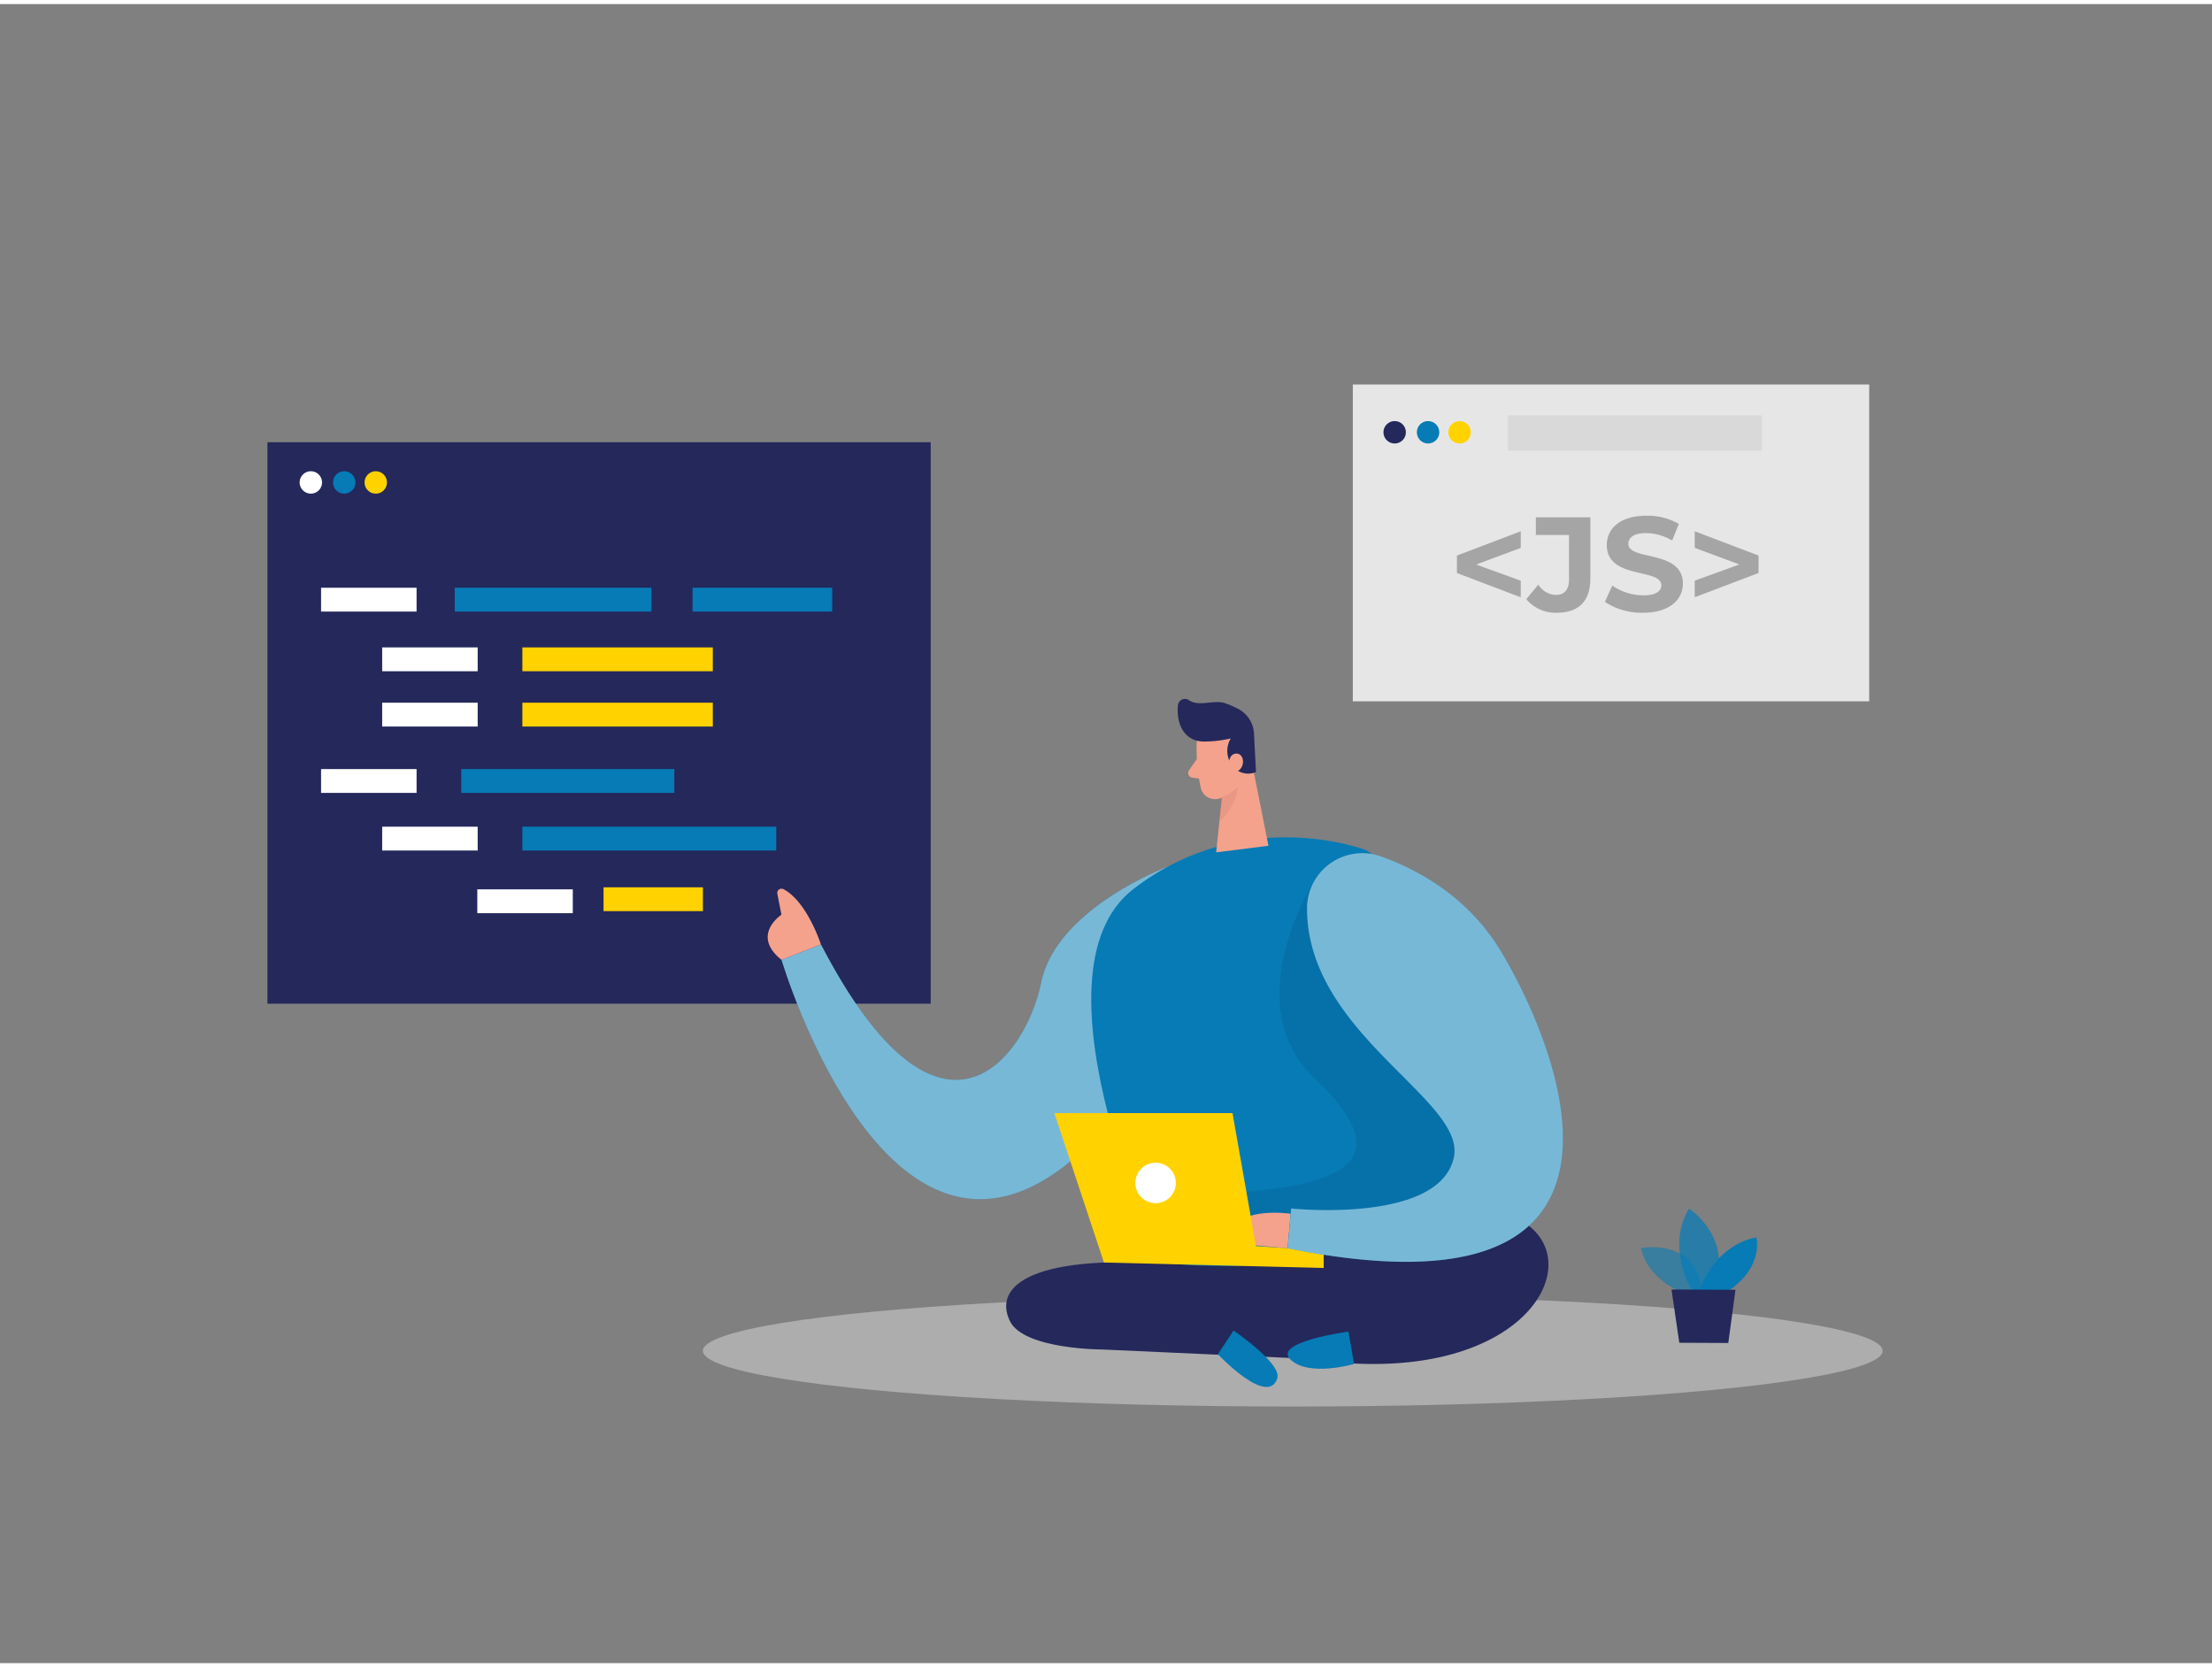 <svg id="Layer_1" data-name="Layer 1" xmlns="http://www.w3.org/2000/svg" viewBox="0 0 400 300" width="406" height="306" class="illustration styles_illustrationTablet__1DWOa"><rect x="0" y="0" width="400" height="300" fill="#808080" stroke="none"/><rect x="48.36" y="79.23" width="119.94" height="101.53" fill="#24285b"></rect><rect x="83.41" y="138.33" width="38.53" height="4.31" fill="#067bb6"></rect><rect x="94.46" y="126.33" width="34.44" height="4.31" fill="#ffd200"></rect><rect x="109.14" y="159.71" width="17.97" height="4.31" fill="#ffd200"></rect><rect x="94.46" y="148.75" width="45.91" height="4.31" fill="#067bb6"></rect><rect x="69.11" y="148.75" width="17.27" height="4.31" fill="#fff"></rect><rect x="86.31" y="160.08" width="17.27" height="4.31" fill="#fff"></rect><rect x="58.06" y="138.33" width="17.27" height="4.31" fill="#fff"></rect><circle cx="56.21" cy="86.5" r="2.03" fill="#fff"></circle><circle cx="62.25" cy="86.5" r="2.03" fill="#067bb6"></circle><circle cx="67.95" cy="86.5" r="2.03" fill="#ffd200"></circle><rect x="58.06" y="105.54" width="17.27" height="4.31" fill="#fff"></rect><rect x="69.11" y="116.33" width="17.27" height="4.31" fill="#fff"></rect><rect x="94.46" y="116.33" width="34.44" height="4.31" fill="#ffd200"></rect><rect x="69.11" y="126.33" width="17.27" height="4.31" fill="#fff"></rect><rect x="82.23" y="105.54" width="35.57" height="4.31" fill="#067bb6"></rect><rect x="125.24" y="105.54" width="25.25" height="4.31" fill="#067bb6"></rect><path d="M211.29,155.92s-20.27,7.54-23,21-18.13,34.88-39.83-6.87l-7.14,2.75s19.78,67,54.66,34.33S211.29,155.92,211.29,155.92Z" fill="#067bb6"></path><path d="M211.29,155.92s-20.27,7.54-23,21-18.13,34.88-39.83-6.87l-7.14,2.75s19.78,67,54.66,34.33S211.29,155.92,211.29,155.92Z" fill="#fff" opacity="0.46"></path><ellipse cx="233.77" cy="243.53" rx="106.67" ry="10.07" fill="#e6e6e6" opacity="0.45"></ellipse><path d="M247.06,153s-21.88-8.51-42.08,7,6,70.1,6,70.1l37.81,1.26S298.37,185.89,247.06,153Z" fill="#067bb6"></path><path d="M237.38,159.12s-13.77,21.74.34,35.1c20,18.95-3.36,20.56-26.74,21.24L235.38,234l30.51-16.77-3.45-21.9Z" opacity="0.08"></path><path d="M216.6,228.09c14.52.48,18.26-.6,31.67-6.17,8.14-3.39,17.8-5.78,25.2-2.72,15.65,6.47,3.16,31.91-37,25.76l-37.08-1.67s-14.23,0-16.75-5.11c-3.07-6.23,3.36-12.7,33-10.12Z" fill="#24285b"></path><path d="M216.42,133.18a32.42,32.42,0,0,0,.76,8.7,2.64,2.64,0,0,0,3.3,1.78,5.82,5.82,0,0,0,4.39-4.56l1.4-4.66a4.72,4.72,0,0,0-2.28-5C220.94,127.46,216.41,130,216.42,133.18Z" fill="#f4a28c"></path><polygon points="226.01 135.29 229.38 152.2 219.92 153.39 221.27 140.61 226.01 135.29" fill="#f4a28c"></polygon><path d="M217.73,133.35a21.2,21.2,0,0,0,4.83-.56,4.39,4.39,0,0,0,.19,4.81,3.58,3.58,0,0,0,4.37,1.26l-.35-6.76a5.35,5.35,0,0,0-2.9-4.67,18.38,18.38,0,0,0-2.3-1c-2-.71-4.77.7-6.56-.55a1.27,1.27,0,0,0-2,.91c-.23,2.07.26,5.29,3.09,6.31A5.12,5.12,0,0,0,217.73,133.35Z" fill="#24285b"></path><path d="M222.18,137.46s0-2,1.49-1.93,1.6,3-.46,3.38Z" fill="#f4a28c"></path><path d="M216.43,136.5,215,138.58a.85.85,0,0,0,.58,1.3l2,.3Z" fill="#f4a28c"></path><path d="M233.39,218.74s-11.51-1.72-11.15,5.33l10.6.91Z" fill="#f4a28c"></path><path d="M220.86,143.39a6.24,6.24,0,0,0,3-1.95s0,3.16-3.36,6.4Z" fill="#ce8172" opacity="0.31"></path><polygon points="199.63 227.56 190.66 200.54 222.88 200.54 227.12 224.59 239.37 225.42 239.37 228.55 199.63 227.56" fill="#ffd200"></polygon><circle cx="208.97" cy="213.17" r="3.66" fill="#fff"></circle><path d="M148.45,170.05s-2.48-7.75-6.77-10a.77.77,0,0,0-1.11.84l.74,3.78s-5.59,3.66,0,8.15Z" fill="#f4a28c"></path><path d="M243.84,240.05s-13.81,1.87-10.48,5.06,11.5.8,11.5.8Z" fill="#067bb6"></path><path d="M220.23,244.14l2.84-4.28s8.74,5.95,7.91,8.61C229.3,253.78,220.23,244.14,220.23,244.14Z" fill="#067bb6"></path><path d="M236.35,163.51a10,10,0,0,1,13.42-9.37c7,2.51,15.89,7.49,21.73,17.28,11,18.41,30.32,67.49-38.66,53.56l.64-7.19s26.87,2.84,29.43-9.27C265.1,198.1,236.35,186.22,236.35,163.51Z" fill="#067bb6"></path><path d="M236.35,163.51a10,10,0,0,1,13.42-9.37c7,2.51,15.89,7.49,21.73,17.28,11,18.41,30.32,67.49-38.66,53.56l.64-7.19s26.87,2.84,29.43-9.27C265.1,198.1,236.35,186.22,236.35,163.51Z" fill="#fff" opacity="0.46"></path><rect x="244.63" y="68.79" width="93.38" height="57.29" fill="#e6e6e6"></rect><path d="M305.19,233.31s-6.94-1.9-8.45-8.35c0,0,10.76-2.18,11.06,8.92Z" fill="#067bb6" opacity="0.58"></path><path d="M306,232.62s-4.85-7.66-.58-14.83c0,0,8.18,5.19,4.54,14.85Z" fill="#067bb6" opacity="0.73"></path><path d="M307.29,232.63s2.56-8.1,10.31-9.63c0,0,1.45,5.25-5,9.65Z" fill="#067bb6"></path><polygon points="302.26 232.44 303.67 242.07 312.53 242.11 313.83 232.49 302.26 232.44" fill="#24285b"></polygon><path d="M275,98.34l-8.07,3,8.07,2.93v3l-11.54-4.39V99.72L275,95.33Z" fill="#a5a5a5"></path><path d="M276,107.6l2.18-2.62a3.9,3.9,0,0,0,3.15,1.86c1.57,0,2.4-.94,2.4-2.81V96h-6V92.81h9.86v11c0,4.19-2.11,6.25-6.11,6.25A6.84,6.84,0,0,1,276,107.6Z" fill="#a5a5a5"></path><path d="M290.22,108.1l1.33-2.95a10,10,0,0,0,5.6,1.77c2.32,0,3.27-.78,3.27-1.82,0-3.17-9.86-1-9.86-7.29,0-2.89,2.32-5.29,7.14-5.29A11.29,11.29,0,0,1,303.59,94l-1.21,3a9.55,9.55,0,0,0-4.7-1.34c-2.33,0-3.22.88-3.22,1.94,0,3.13,9.86,1,9.86,7.2,0,2.83-2.35,5.26-7.2,5.26A12,12,0,0,1,290.22,108.1Z" fill="#a5a5a5"></path><path d="M318,99.72v3.15l-11.54,4.39v-3l8.07-2.93-8.07-3v-3Z" fill="#a5a5a5"></path><circle cx="252.2" cy="77.43" r="2.03" fill="#24285b"></circle><circle cx="258.24" cy="77.43" r="2.03" fill="#067bb6"></circle><circle cx="263.94" cy="77.43" r="2.03" fill="#ffd200"></circle><rect x="272.66" y="74.36" width="45.96" height="6.38" fill="#a5a5a5" opacity="0.2"></rect></svg>